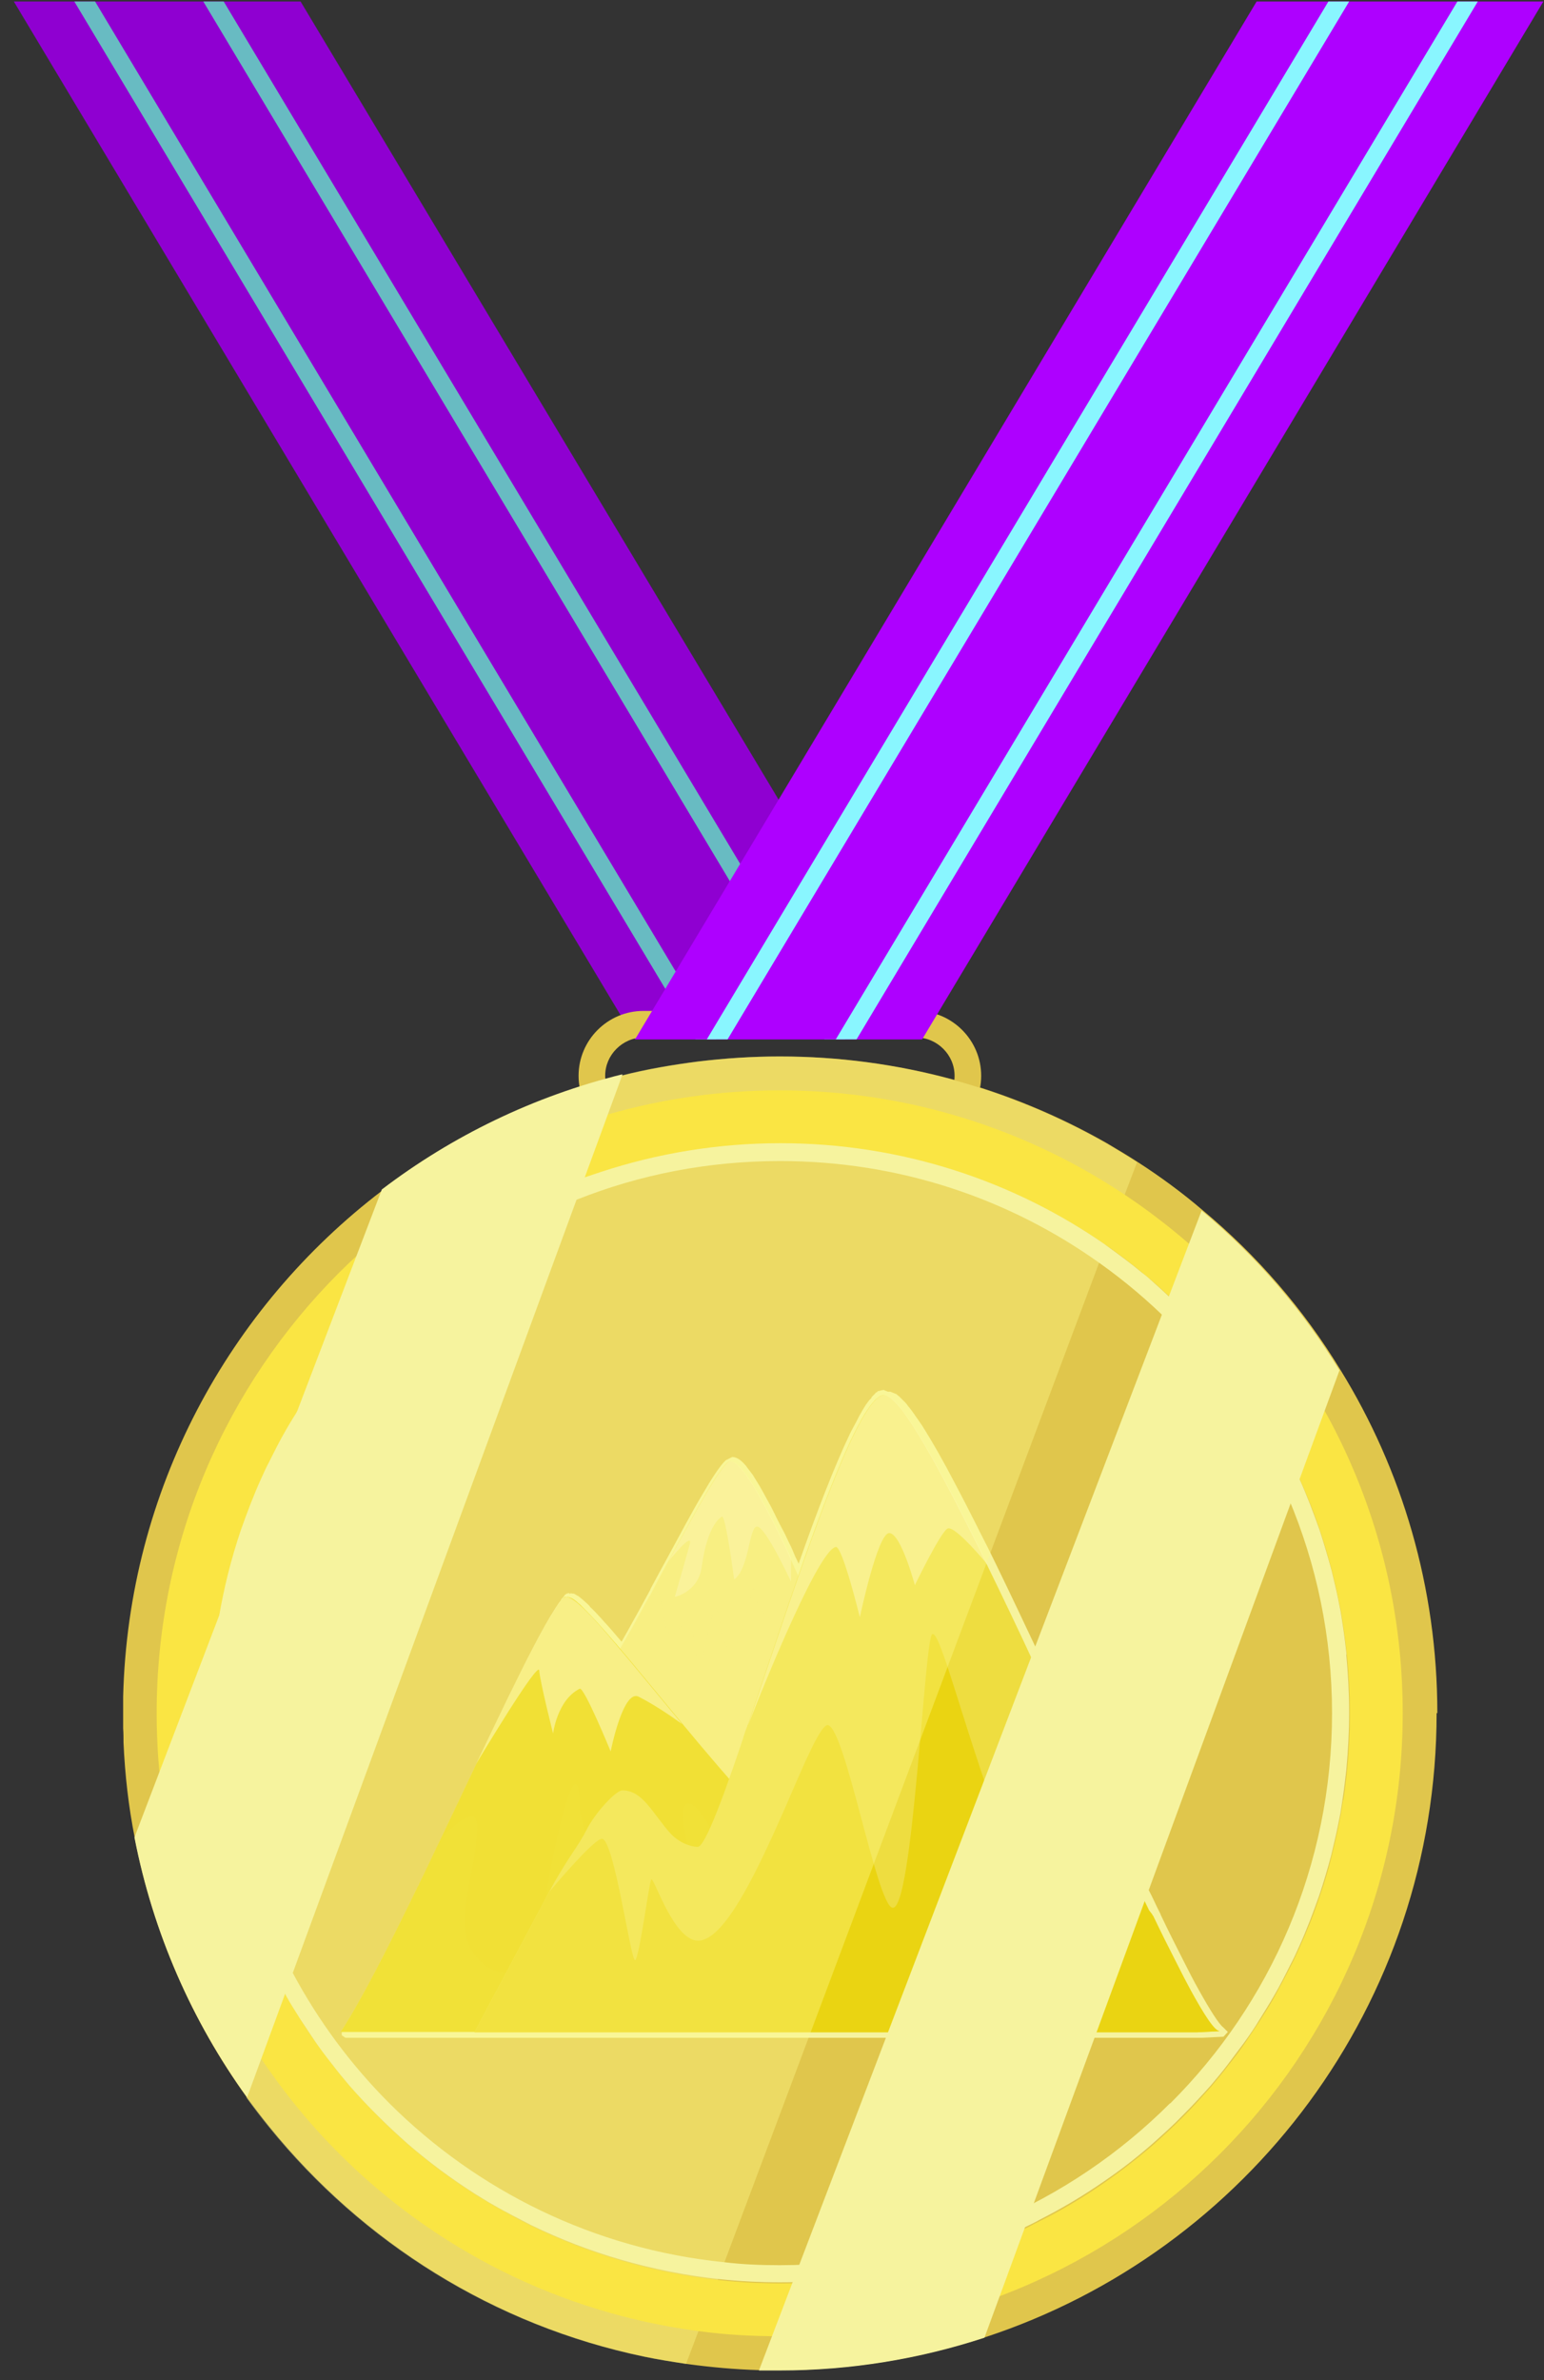 <svg width="109" height="168" viewBox="0 0 109 168" fill="none" xmlns="http://www.w3.org/2000/svg">
<rect x="0" y="0" width="109" height="168" fill="#333333" stroke="none"/>
<path d="M65.1 73.361H44.832L0.977 0.107H21.22L65.1 73.361Z" fill="#8F00D1"/>
<path d="M59.673 73.361H58.207L14.352 0.107H15.793L59.673 73.361Z" fill="#68BBC2"/>
<path d="M50.568 73.361H49.101L5.247 0.107H6.713L50.568 73.361Z" fill="#68BBC2"/>
<path d="M64.689 79.585V78.634H45.423C44.678 78.634 44.009 78.325 43.52 77.836C43.031 77.348 42.723 76.679 42.723 75.933C42.723 75.187 43.031 74.518 43.52 74.03C44.009 73.541 44.678 73.232 45.423 73.232H64.689C65.434 73.232 66.103 73.541 66.592 74.03C67.081 74.518 67.389 75.187 67.389 75.933C67.389 76.679 67.081 77.348 66.592 77.836C66.103 78.325 65.434 78.634 64.689 78.634V80.511C67.209 80.511 69.267 78.454 69.267 75.933C69.267 73.412 67.209 71.355 64.689 71.355H45.423C42.903 71.355 40.845 73.412 40.845 75.933C40.845 78.454 42.903 80.511 45.423 80.511H64.689V79.56V79.585Z" fill="#E0C64C"/>
<path d="M101.418 120.92C101.418 141.471 88.043 158.91 69.524 164.98C64.972 166.472 60.11 167.295 55.043 167.295C54.554 167.295 54.066 167.295 53.603 167.295C51.879 167.244 50.156 167.089 48.484 166.858C47.481 166.703 46.478 166.549 45.501 166.343C34.878 164.131 25.618 158.267 19.034 150.139C18.493 149.47 17.979 148.802 17.465 148.107C17.465 148.107 17.465 148.081 17.439 148.056C13.581 142.706 10.829 136.481 9.517 129.742C9.079 127.556 8.822 125.292 8.719 123.003C8.719 122.669 8.719 122.334 8.694 122C8.694 121.64 8.694 121.28 8.694 120.946C8.694 120.56 8.694 120.148 8.694 119.762C9.054 105.178 16.153 92.292 26.981 84.036C31.945 80.255 37.707 77.451 43.957 75.908C45.681 75.471 47.481 75.162 49.282 74.93C51.185 74.699 53.114 74.57 55.069 74.57C63.454 74.57 71.325 76.808 78.141 80.692C78.887 81.129 79.607 81.567 80.327 82.029C81.922 83.058 83.465 84.19 84.905 85.425C88.738 88.614 92.03 92.421 94.628 96.691C98.975 103.738 101.47 112.046 101.47 120.92H101.418Z" fill="#E0C64C"/>
<g style="mix-blend-mode:multiply">
<path d="M61.422 99.828L61.628 99.519L61.859 99.211L61.962 99.082L62.065 98.979L62.194 98.851H62.245L62.297 98.773H62.399L62.682 98.851L63.171 99.314L63.248 99.416L63.3 99.519C63.48 99.725 63.66 99.982 63.865 100.265L63.968 100.445L64.02 100.523C64.277 100.934 64.586 101.371 64.869 101.886C65.177 102.4 65.512 102.966 65.846 103.583L65.949 103.763C66.257 104.329 66.592 104.947 66.926 105.59L67.003 105.744C67.338 106.387 67.672 107.056 68.032 107.75L68.341 108.367C68.701 109.062 69.035 109.782 69.395 110.528C70.476 112.74 71.633 115.132 72.765 117.601C73.46 119.042 74.128 120.534 74.823 122C75.697 123.877 76.572 125.755 77.395 127.581C78.012 128.893 78.604 130.179 79.169 131.388C79.53 132.134 79.864 132.854 80.198 133.574C80.378 133.986 80.584 134.372 80.764 134.757L80.996 135.272L81.022 135.349C81.587 136.532 82.127 137.612 82.616 138.564C83.002 139.336 83.362 140.03 83.697 140.648C84.185 141.548 84.597 142.268 84.957 142.757C85.034 142.86 85.085 142.962 85.162 143.04H84.417L69.035 143.065H24.589C25.978 140.853 27.804 137.227 29.733 133.24L29.811 133.085C30.325 132.005 30.865 130.873 31.405 129.767C32.228 128.018 33.052 126.269 33.875 124.598V124.572C34.286 123.672 34.698 122.823 35.109 121.974L35.238 121.691L35.495 121.177C36.035 120.045 36.55 118.99 37.038 118.013V117.936L37.398 117.293C37.578 116.958 37.733 116.624 37.887 116.315L38.016 116.058L38.119 115.852C38.376 115.389 38.582 114.978 38.813 114.618L38.942 114.386L39.07 114.18L39.276 113.872L39.379 113.717L39.43 113.64L39.559 113.435L39.713 113.229L39.765 113.177L39.816 113.126L39.868 113.074L39.919 112.997H39.945L39.971 112.946H39.996L40.099 112.997H40.151L40.253 113.1L40.382 113.203L40.511 113.306L40.562 113.357L40.742 113.537L40.948 113.743V113.769C41.179 114 41.462 114.283 41.745 114.618L41.925 114.823C42.311 115.235 42.723 115.724 43.16 116.238L43.443 116.573L43.726 116.675L43.983 116.521V116.47H44.034V116.418C44.395 115.827 44.755 115.235 45.089 114.618C45.423 114 45.758 113.383 46.092 112.792L46.272 112.457H46.246V112.406H46.272C46.658 111.686 47.044 110.965 47.43 110.297C48.484 108.367 49.436 106.618 50.182 105.358C50.568 104.715 50.876 104.226 51.133 103.892L51.442 103.532L51.494 103.48L51.622 103.558L51.982 103.892L52.034 103.943L52.42 104.458L52.548 104.638L52.908 105.204L53.114 105.564L53.423 106.13L53.731 106.67L53.989 107.184C54.117 107.416 54.22 107.647 54.349 107.904L54.606 108.393C54.734 108.625 54.837 108.882 54.966 109.139L55.12 109.448L55.223 109.679L55.429 110.117C55.609 110.528 55.789 110.965 55.995 111.377L56.303 111.557L56.586 111.351C57.924 107.493 59.287 103.892 60.419 101.526L60.547 101.268L60.882 100.625L61.062 100.291L61.345 99.828M62.374 98.105H62.322V98.13H62.219L62.065 98.182H61.988L61.885 98.285H61.834L61.782 98.362L61.653 98.491L61.525 98.619V98.671L61.37 98.825L61.139 99.134L60.933 99.468L60.65 99.957L60.47 100.317C60.367 100.523 60.239 100.728 60.11 100.986L59.982 101.243C58.901 103.506 57.641 106.773 56.381 110.374C56.303 110.194 56.226 110.039 56.149 109.885L55.943 109.396L55.84 109.165L55.686 108.856C55.557 108.599 55.455 108.342 55.326 108.11L55.069 107.622C54.94 107.364 54.812 107.133 54.709 106.901L54.452 106.387L54.143 105.821L53.834 105.255L53.629 104.895L53.268 104.304L53.14 104.098L52.728 103.558L52.677 103.48C52.368 103.12 52.085 102.863 51.699 102.837L51.236 103.069C50.825 103.455 50.259 104.329 49.539 105.564C48.819 106.773 47.995 108.342 47.069 110.039C46.684 110.734 46.298 111.454 45.912 112.174V112.2L45.732 112.534C45.398 113.152 45.063 113.769 44.729 114.36C44.446 114.875 44.163 115.389 43.88 115.878C43.443 115.364 43.031 114.875 42.645 114.463L42.465 114.258C42.183 113.949 41.9 113.64 41.642 113.409V113.383L41.437 113.177L41.231 112.997L41.179 112.946L41.025 112.817L40.897 112.714L40.794 112.637H40.768L40.691 112.586L40.562 112.509L40.485 112.483H40.408L40.305 112.457L40.202 112.509V112.457H40.151H40.099L40.048 112.483H39.996L39.945 112.534H39.919L39.868 112.586L39.816 112.663L39.739 112.766L39.688 112.817L39.636 112.869L39.585 112.972L39.43 113.177L39.302 113.383L39.25 113.46L39.173 113.615L38.967 113.949L38.839 114.155L38.71 114.386C38.504 114.746 38.273 115.184 38.016 115.647L37.913 115.852L37.784 116.084C37.63 116.444 37.45 116.753 37.27 117.087L36.935 117.73V117.807C36.421 118.759 35.907 119.839 35.341 120.971L35.084 121.485L34.955 121.768C34.543 122.617 34.132 123.492 33.695 124.392C32.897 126.089 32.048 127.838 31.225 129.587C30.685 130.693 30.171 131.825 29.631 132.905L29.553 133.06C27.47 137.355 25.489 141.239 24.126 143.323V143.657L24.384 143.837H69.421H84.828L86.371 143.76L86.68 143.425L86.397 143.142L86.346 143.091C86.063 142.885 85.42 141.882 84.622 140.442C84.288 139.85 83.928 139.156 83.542 138.384C83.053 137.432 82.513 136.352 81.947 135.169L81.922 135.092L81.665 134.577C81.484 134.191 81.304 133.806 81.099 133.42C80.764 132.725 80.43 132.005 80.07 131.234C79.504 129.999 78.912 128.739 78.295 127.427C77.446 125.601 76.597 123.723 75.723 121.845C75.028 120.379 74.36 118.913 73.665 117.447C72.508 115.004 71.376 112.586 70.296 110.374C69.936 109.628 69.576 108.908 69.216 108.213L68.907 107.596C68.547 106.901 68.212 106.207 67.878 105.59L67.801 105.435C67.466 104.792 67.132 104.175 66.823 103.583L66.721 103.403C66.386 102.786 66.052 102.194 65.743 101.68C65.434 101.166 65.151 100.677 64.869 100.291L64.817 100.214L64.689 100.034C64.483 99.725 64.277 99.442 64.097 99.237L64.046 99.159L63.943 99.031L63.428 98.516H63.403L63.3 98.413L62.862 98.233H62.682" fill="#F6F39E"/>
</g>
<path d="M63.943 130.153H36.19C36.91 128.79 37.913 126.269 38.968 123.465C38.968 123.44 38.968 123.388 38.993 123.363C39.276 123.105 39.611 122.745 39.945 122.334C40.176 122.025 40.434 121.691 40.691 121.331C40.819 121.176 40.948 120.996 41.051 120.816C41.9 119.556 42.851 118.013 43.803 116.366C43.803 116.341 43.803 116.341 43.829 116.289C44.163 115.698 44.523 115.106 44.858 114.489C45.192 113.871 45.526 113.254 45.861 112.663C45.912 112.56 45.989 112.457 46.041 112.328C46.427 111.582 46.812 110.862 47.198 110.168C49.282 106.309 51.005 103.146 51.545 103.146C52.317 103.146 53.783 105.718 55.48 109.293C55.583 109.525 55.686 109.73 55.789 109.988C56.484 111.505 57.204 113.177 57.924 114.875C59.467 118.578 61.011 122.488 62.142 125.472C62.991 127.684 63.634 129.407 63.891 130.153H63.943Z" fill="#F3E87D"/>
<path opacity="0.53" d="M48.691 109.011C48.408 110.066 47.636 112.715 47.636 112.715C47.636 112.715 49.308 112.381 49.54 110.58C49.951 107.519 50.955 107.056 50.955 107.056C51.212 106.799 51.829 111.481 51.829 111.481C52.91 110.709 52.858 107.751 53.45 107.751C54.041 107.751 55.842 111.635 55.842 111.635V109.963C54.016 106.053 52.395 103.146 51.572 103.146C51.057 103.146 49.334 106.31 47.224 110.169C47.224 110.169 48.974 107.982 48.691 109.037V109.011Z" fill="#FAF4C4"/>
<g style="mix-blend-mode:multiply" opacity="0.36">
<path d="M56.281 115.801L53.734 128.072L39.919 122.335C40.151 122.027 40.408 121.692 40.665 121.332C40.794 121.178 40.923 120.998 41.026 120.817C41.874 119.557 42.826 118.013 43.778 116.367C43.778 116.341 43.778 116.341 43.804 116.29C44.138 115.698 44.498 115.107 44.833 114.489C45.167 113.872 45.502 113.254 45.836 112.663C46.17 112.457 46.479 112.277 46.531 112.431C46.634 112.74 46.814 114.566 47.251 115.338C47.508 115.75 48.409 114.129 48.692 114.412C48.974 114.669 49.232 118.554 49.515 117.396C50.184 114.515 50.338 113.383 50.569 113.537C50.801 113.666 51.058 117.499 51.959 116.084C52.859 114.669 53.091 110.888 53.296 112.508C53.477 114.129 56.229 115.827 56.229 115.827L56.281 115.801Z" fill="#F3E87D"/>
</g>
<path d="M24.049 143.425H69.087C68.881 143.245 68.675 143.039 68.444 142.808C66.978 141.445 64.74 139.31 62.168 136.738C61.114 135.709 60.033 134.603 58.901 133.471C57.307 131.851 55.686 130.153 54.066 128.404C53.809 128.121 53.551 127.864 53.294 127.581C51.468 125.601 49.745 123.569 48.15 121.639C46.401 119.53 44.806 117.576 43.495 116.032C43.495 116.032 43.495 116.007 43.469 116.007C42.594 114.978 41.823 114.129 41.231 113.537C41.154 113.46 41.077 113.383 41.025 113.332C40.948 113.254 40.897 113.203 40.819 113.151C40.819 113.151 40.768 113.126 40.768 113.1C40.639 112.997 40.511 112.894 40.382 112.817C40.382 112.817 40.331 112.791 40.305 112.791C40.254 112.766 40.228 112.74 40.176 112.74C40.176 112.74 40.125 112.74 40.099 112.714C40.048 112.714 40.022 112.714 39.996 112.714C39.996 112.714 39.971 112.714 39.945 112.714C39.919 112.714 39.919 112.714 39.894 112.714C39.894 112.714 39.868 112.714 39.842 112.74C39.842 112.74 39.816 112.74 39.791 112.791C39.791 112.791 39.765 112.817 39.739 112.843C39.688 112.894 39.611 112.971 39.559 113.049C39.559 113.049 39.533 113.1 39.508 113.126C39.456 113.177 39.405 113.254 39.353 113.332C39.302 113.383 39.276 113.46 39.225 113.537C39.122 113.692 38.993 113.872 38.891 114.077C38.839 114.155 38.813 114.206 38.762 114.283C38.479 114.746 38.17 115.312 37.836 115.955C37.784 116.032 37.759 116.109 37.707 116.187C37.553 116.495 37.373 116.83 37.193 117.19C37.09 117.395 36.987 117.601 36.858 117.833C36.524 118.501 36.19 119.196 35.83 119.942C35.65 120.276 35.495 120.636 35.315 120.996C35.212 121.176 35.135 121.382 35.032 121.562C34.852 121.922 34.672 122.308 34.492 122.694C34.209 123.26 33.926 123.851 33.643 124.469C32.846 126.166 31.997 127.915 31.174 129.664C30.634 130.77 30.12 131.902 29.579 132.982C29.579 133.034 29.528 133.085 29.502 133.137C27.419 137.432 25.438 141.316 24.049 143.425Z" fill="#E8D100"/>
<path opacity="0.79" d="M33.618 124.496C33.746 124.291 38.017 117.139 38.068 117.911C38.12 118.708 39.046 122.361 39.046 122.361C39.046 122.361 39.329 119.994 40.924 119.197C41.232 119.043 43.11 123.622 43.11 123.622C43.11 123.622 43.985 119.197 45.091 119.763C46.146 120.303 47.226 121.023 48.153 121.692C46.403 119.583 44.808 117.628 43.496 116.084C41.773 114.026 40.512 112.714 39.972 112.714C39.277 112.714 36.653 118.117 33.618 124.496Z" fill="#F7EFA6"/>
<g style="mix-blend-mode:multiply" opacity="0.19">
<path d="M24.05 143.425H69.087C68.882 143.245 68.676 143.039 68.444 142.808C66.978 141.444 64.74 139.31 62.168 136.737C62.168 136.737 60.728 140.107 58.619 140.004C57.333 139.953 54.401 135.58 52.137 132.545C51.263 131.387 49.308 126.655 48.407 127.349C47.507 128.044 50.002 134.86 49.822 137.252C49.797 137.715 49.694 138.101 49.514 138.435C49.385 138.641 49.051 139.412 48.485 139.824C47.945 140.21 47.199 140.261 46.298 139.232C44.009 136.635 40.948 129.098 40.923 127.581C40.897 122.488 38.942 130.333 38.351 135.22C37.759 140.133 34.775 139.927 33.361 137.766C31.997 135.683 33.644 132.005 33.669 129.073C33.669 128.97 33.669 128.867 33.669 128.764C33.618 127.684 32.563 128.352 31.2 129.664C30.66 130.77 30.145 131.902 29.605 132.982C29.605 133.034 29.554 133.085 29.528 133.137C27.445 137.432 25.464 141.316 24.075 143.425H24.05Z" fill="#EAD517"/>
</g>
<path d="M86.037 143.374L84.494 143.451H33.489L38.762 133.548C40.048 131.156 40.819 130.333 41.385 129.201C42.028 127.915 43.494 126.372 43.932 126.372C45.398 126.372 46.092 128.044 47.327 129.407C47.918 130.05 48.742 130.359 49.256 130.359C49.436 130.359 49.693 129.947 50.028 129.253C50.336 128.584 50.696 127.684 51.108 126.578C51.519 125.446 51.982 124.134 52.471 122.668C52.471 122.642 52.471 122.591 52.497 122.565C52.574 122.334 52.651 122.077 52.754 121.845C52.754 121.845 52.754 121.742 52.806 121.717C55.66 113.254 59.467 101.345 61.679 98.928C61.782 98.799 61.911 98.696 62.014 98.619C62.065 98.593 62.091 98.567 62.117 98.542C62.194 98.516 62.271 98.49 62.322 98.465H62.374C62.631 98.465 62.94 98.696 63.351 99.159C63.403 99.236 63.48 99.288 63.531 99.365C63.711 99.571 63.891 99.853 64.097 100.136C65.512 102.194 67.466 105.949 69.678 110.451C70.759 112.663 71.916 115.08 73.048 117.524C73.743 118.964 74.411 120.456 75.106 121.922C75.98 123.8 76.855 125.678 77.678 127.504C78.295 128.816 78.887 130.102 79.453 131.31C79.813 132.056 80.147 132.777 80.481 133.497C80.662 133.908 80.867 134.294 81.047 134.68C81.124 134.86 81.202 135.04 81.305 135.194C81.305 135.22 81.305 135.246 81.356 135.272C81.922 136.455 82.462 137.535 82.951 138.487C83.337 139.258 83.697 139.953 84.031 140.57C85.008 142.345 85.703 143.399 86.037 143.399V143.374Z" fill="#EEDD40"/>
<path d="M86.037 143.374L84.494 143.451H33.489L38.762 133.548C40.485 131.516 42.157 129.716 42.517 129.793C43.366 129.947 44.523 138.358 44.832 138.358C45.115 138.307 45.809 133.008 45.964 132.674C46.118 132.34 47.327 136.352 48.922 136.918C50.542 137.51 52.548 133.883 54.323 130.05C54.734 129.176 55.095 128.327 55.48 127.478C56.844 124.315 57.975 121.64 58.464 121.768C59.699 122.128 61.885 134.372 62.991 134.654C64.457 135.04 65.254 115.518 65.82 115.338C66.283 115.184 67.415 119.479 69.19 124.803C69.807 126.681 70.527 128.687 71.325 130.668C73.305 135.58 74.025 131.259 74.488 128.224C74.591 127.581 74.668 127.015 74.746 126.578C74.823 126.166 74.9 125.884 75.003 125.858C75.106 125.858 76.392 126.527 77.729 127.761C78.347 129.047 78.938 130.308 79.504 131.516C79.864 132.237 80.198 132.957 80.533 133.651C80.713 134.037 80.919 134.423 81.099 134.809C81.099 134.809 81.202 134.937 81.356 135.143C81.356 135.169 81.356 135.195 81.407 135.22C81.973 136.404 82.513 137.484 83.002 138.435C83.388 139.207 83.748 139.902 84.082 140.519C85.06 142.294 85.754 143.348 86.089 143.348L86.037 143.374Z" fill="#EAD412"/>
<path opacity="0.66" d="M69.704 110.425C69.704 110.425 67.364 107.57 66.875 107.904C66.361 108.213 64.586 111.891 64.586 111.891C64.586 111.891 63.608 108.239 62.785 108.213C61.962 108.162 60.702 114.155 60.702 114.155C60.702 114.155 59.467 109.113 59.004 109.19C57.641 109.448 53.088 121.048 52.806 121.794C55.969 112.457 60.29 98.799 62.374 98.465C63.454 98.285 66.335 103.506 69.73 110.451L69.704 110.425Z" fill="#F9F2B8"/>
<g style="mix-blend-mode:soft-light" opacity="0.38">
<path d="M80.275 82.029L79.401 84.318L78.038 87.945L77.575 89.18L51.133 159.707L50.67 160.916L49.307 164.542L48.432 166.857C47.429 166.703 46.426 166.549 45.449 166.343C34.826 164.131 25.567 158.267 18.982 150.139C18.442 149.47 17.902 148.775 17.387 148.055L18.39 145.303L20.036 140.828L20.602 139.259L40.665 84.704L41.231 83.135L42.877 78.66L43.88 75.907C45.603 75.47 47.404 75.162 49.204 74.93C51.108 74.699 53.037 74.57 54.991 74.57C63.377 74.57 71.247 76.808 78.063 80.692C78.809 81.129 79.529 81.566 80.25 82.029H80.275Z" fill="#FFFB8C"/>
</g>
<path d="M86.14 89.848C84.082 87.79 81.844 85.964 79.427 84.344C72.456 79.688 64.071 76.962 55.043 76.962C50.85 76.962 46.786 77.553 42.928 78.659C41.231 79.148 39.559 79.74 37.938 80.409C32.666 82.621 27.933 85.861 23.946 89.823C15.998 97.77 11.06 108.779 11.06 120.919C11.06 129.922 13.761 138.307 18.416 145.277C20.037 147.695 21.888 149.959 23.946 152.016C30.634 158.704 39.482 163.256 49.333 164.542C51.211 164.8 53.114 164.902 55.043 164.902C67.183 164.902 78.192 159.964 86.14 152.016C94.088 144.068 99.026 133.06 99.026 120.919C99.026 108.779 94.113 97.77 86.14 89.823V89.848ZM94.808 127.067C94.756 127.401 94.705 127.735 94.653 128.07C94.525 128.739 94.396 129.382 94.242 130.025C94.165 130.359 94.088 130.668 94.01 131.002C93.779 131.954 93.496 132.905 93.162 133.857C92.75 135.092 92.261 136.326 91.721 137.509C91.541 137.895 91.361 138.307 91.156 138.693C90.77 139.464 90.358 140.236 89.947 140.982C89.638 141.548 89.278 142.088 88.943 142.628C88.583 143.168 88.223 143.708 87.863 144.248C87.503 144.763 87.117 145.277 86.706 145.792C86.32 146.306 85.908 146.795 85.497 147.284C84.854 148.004 84.211 148.724 83.542 149.393C82.848 150.087 82.153 150.73 81.433 151.373C80.327 152.325 79.169 153.225 77.986 154.048C76.546 155.051 75.054 155.952 73.459 156.749C73.202 156.878 72.919 157.006 72.662 157.16C67.363 159.733 61.422 161.173 55.12 161.173C53.654 161.173 52.188 161.096 50.773 160.941C46.066 160.427 41.617 159.115 37.553 157.135C37.09 156.903 36.652 156.697 36.215 156.44C35.778 156.209 35.341 155.952 34.903 155.72C34.466 155.463 34.055 155.206 33.617 154.948C31.92 153.868 30.325 152.685 28.808 151.373C28.087 150.73 27.367 150.087 26.698 149.393C26.364 149.058 26.029 148.698 25.695 148.364C25.361 148.004 25.052 147.644 24.718 147.284C24.306 146.795 23.895 146.306 23.509 145.792C23.123 145.277 22.737 144.763 22.351 144.248C21.966 143.708 21.605 143.194 21.271 142.628C20.937 142.088 20.577 141.522 20.268 140.982C20.242 140.93 20.217 140.879 20.191 140.828C19.779 140.107 19.419 139.413 19.059 138.667C18.853 138.281 18.673 137.895 18.493 137.484C17.953 136.301 17.464 135.066 17.053 133.831C15.69 129.793 14.944 125.446 14.944 120.945C14.944 116.444 15.69 112.097 17.053 108.059C17.464 106.824 17.953 105.59 18.493 104.406C18.673 104.021 18.853 103.609 19.059 103.223C19.445 102.452 19.857 101.68 20.268 100.934C20.577 100.368 20.937 99.828 21.271 99.288C21.631 98.748 21.991 98.208 22.351 97.667C22.712 97.153 23.097 96.639 23.509 96.124C23.895 95.61 24.306 95.121 24.718 94.632C25.026 94.272 25.361 93.912 25.695 93.552C26.029 93.192 26.364 92.858 26.698 92.523C27.393 91.829 28.087 91.186 28.808 90.543C30.865 88.768 33.129 87.173 35.521 85.836C36.318 85.398 37.141 84.961 37.964 84.575C38.247 84.447 38.53 84.318 38.813 84.19C39.379 83.932 39.945 83.701 40.511 83.469C40.794 83.367 41.076 83.238 41.385 83.135C41.745 83.006 42.105 82.878 42.465 82.749C46.452 81.412 50.722 80.717 55.146 80.717C63.711 80.717 71.633 83.392 78.166 87.945C79.015 88.536 79.864 89.18 80.661 89.848C80.918 90.08 81.201 90.285 81.459 90.517C82.179 91.16 82.899 91.803 83.568 92.498C84.262 93.192 84.905 93.886 85.522 94.607C85.934 95.095 86.346 95.584 86.731 96.098C87.117 96.613 87.503 97.127 87.889 97.642C88.275 98.182 88.635 98.696 88.969 99.262C89.303 99.802 89.664 100.368 89.972 100.908C90.41 101.654 90.795 102.426 91.181 103.197C91.387 103.583 91.567 103.969 91.747 104.381C92.287 105.564 92.776 106.798 93.188 108.033C93.496 108.959 93.779 109.911 94.036 110.888C94.113 111.222 94.191 111.531 94.268 111.866C94.422 112.509 94.551 113.177 94.679 113.82C94.731 114.155 94.782 114.489 94.834 114.823C94.936 115.492 95.014 116.161 95.091 116.83C95.219 118.193 95.296 119.556 95.296 120.945C95.296 122.334 95.219 123.697 95.091 125.06C95.014 125.729 94.936 126.398 94.834 127.067H94.808Z" fill="#FAE543"/>
<g style="mix-blend-mode:multiply">
<path d="M95.065 116.804C94.988 116.135 94.911 115.467 94.808 114.798C94.756 114.464 94.705 114.129 94.653 113.795C94.525 113.126 94.396 112.483 94.242 111.84C94.165 111.506 94.088 111.197 94.01 110.863C93.753 109.911 93.47 108.959 93.162 108.007C92.724 106.773 92.261 105.538 91.721 104.355C91.541 103.969 91.361 103.558 91.155 103.172C90.77 102.4 90.358 101.629 89.947 100.883C89.638 100.317 89.278 99.777 88.943 99.237C88.583 98.696 88.223 98.156 87.863 97.616C87.503 97.102 87.117 96.587 86.706 96.073C86.32 95.558 85.908 95.07 85.497 94.581C84.854 93.861 84.211 93.141 83.516 92.472C82.822 91.778 82.127 91.134 81.407 90.491C81.15 90.26 80.893 90.028 80.61 89.823C79.812 89.154 78.964 88.537 78.115 87.919C71.607 83.367 63.66 80.692 55.094 80.692C50.67 80.692 46.401 81.412 42.414 82.724C42.054 82.852 41.694 82.955 41.334 83.084C41.051 83.187 40.768 83.315 40.459 83.418C39.893 83.65 39.302 83.881 38.761 84.138C38.479 84.267 38.196 84.395 37.913 84.524C37.09 84.91 36.267 85.347 35.469 85.784C33.077 87.122 30.839 88.717 28.756 90.491C28.036 91.134 27.316 91.778 26.647 92.472C26.312 92.806 25.978 93.166 25.644 93.501C25.309 93.861 25.001 94.221 24.666 94.581C24.255 95.07 23.843 95.558 23.457 96.073C23.072 96.587 22.686 97.102 22.3 97.616C21.914 98.156 21.554 98.671 21.22 99.237C20.885 99.777 20.525 100.343 20.216 100.883C19.779 101.629 19.393 102.4 19.008 103.172C18.802 103.558 18.622 103.944 18.442 104.355C17.902 105.538 17.439 106.773 17.001 108.007C15.638 112.046 14.892 116.393 14.892 120.894C14.892 125.395 15.638 129.742 17.001 133.78C17.439 135.015 17.902 136.249 18.442 137.432C18.622 137.818 18.802 138.23 19.008 138.616C19.368 139.336 19.753 140.056 20.139 140.751C20.139 140.751 20.191 140.853 20.216 140.905C20.525 141.471 20.885 142.011 21.22 142.551C21.58 143.091 21.94 143.631 22.3 144.171C22.66 144.686 23.046 145.2 23.457 145.715C23.843 146.229 24.255 146.718 24.666 147.207C24.975 147.567 25.309 147.927 25.644 148.287C25.978 148.647 26.312 148.981 26.647 149.316C27.341 150.01 28.036 150.653 28.756 151.296C30.273 152.608 31.868 153.791 33.566 154.871C34.003 155.129 34.415 155.412 34.852 155.643C35.289 155.9 35.726 156.132 36.164 156.363C36.601 156.595 37.064 156.826 37.501 157.058C41.565 159.038 46.041 160.35 50.722 160.864C52.162 161.019 53.603 161.096 55.069 161.096C61.345 161.096 67.312 159.656 72.611 157.083C72.868 156.955 73.151 156.826 73.408 156.672C74.977 155.875 76.494 154.974 77.935 153.971C79.144 153.148 80.301 152.248 81.381 151.296C82.102 150.653 82.822 150.01 83.49 149.316C84.185 148.621 84.828 147.927 85.471 147.207C85.883 146.718 86.294 146.229 86.68 145.715C87.066 145.2 87.452 144.686 87.837 144.171C88.223 143.631 88.583 143.117 88.918 142.551C89.252 142.011 89.612 141.445 89.921 140.905C90.358 140.159 90.744 139.387 91.13 138.616C91.335 138.23 91.516 137.844 91.696 137.432C92.236 136.249 92.699 135.015 93.136 133.78C93.445 132.854 93.728 131.902 93.985 130.925C94.062 130.591 94.139 130.282 94.216 129.948C94.371 129.305 94.499 128.636 94.628 127.993C94.679 127.658 94.731 127.324 94.782 126.99C94.885 126.321 94.962 125.652 95.039 124.983C95.168 123.62 95.245 122.257 95.245 120.868C95.245 119.479 95.168 118.116 95.039 116.753L95.065 116.804ZM82.59 148.467C75.543 155.514 65.794 159.887 55.043 159.887C53.731 159.887 52.419 159.836 51.159 159.681C41.951 158.755 33.694 154.64 27.496 148.467C24.795 145.766 22.48 142.654 20.654 139.233C17.747 133.78 16.075 127.53 16.075 120.92C16.075 110.168 20.422 100.42 27.496 93.372C31.225 89.643 35.701 86.659 40.716 84.678C45.166 82.904 50.002 81.952 55.069 81.952C63.48 81.952 71.247 84.601 77.626 89.154C79.401 90.414 81.073 91.829 82.616 93.372C89.664 100.42 94.036 110.168 94.036 120.92C94.036 131.671 89.689 141.419 82.616 148.467H82.59Z" fill="#F6F39E"/>
</g>
<g style="mix-blend-mode:multiply">
<path d="M94.576 96.69L69.498 165.005C64.946 166.497 60.084 167.32 55.017 167.32C54.529 167.32 54.04 167.32 53.577 167.32L84.828 85.45C88.661 88.639 91.953 92.446 94.551 96.716L94.576 96.69Z" fill="#F6F39E"/>
</g>
<g style="mix-blend-mode:multiply">
<path d="M43.932 75.882L17.439 148.055C17.439 148.055 17.439 148.029 17.413 148.004C13.555 142.654 10.803 136.429 9.491 129.69L26.956 83.958C31.92 80.177 37.681 77.373 43.932 75.83V75.882Z" fill="#F6F39E"/>
</g>
<path d="M108.955 0.107L65.1 73.361H44.832L88.712 0.107H108.955Z" fill="#AE00FF"/>
<path d="M95.245 0.107L51.365 73.361H49.899L93.779 0.107H95.245Z" fill="#89F6FF"/>
<path d="M104.325 0.107L60.471 73.361H59.004L102.885 0.107H104.325Z" fill="#89F6FF"/>
</svg>
